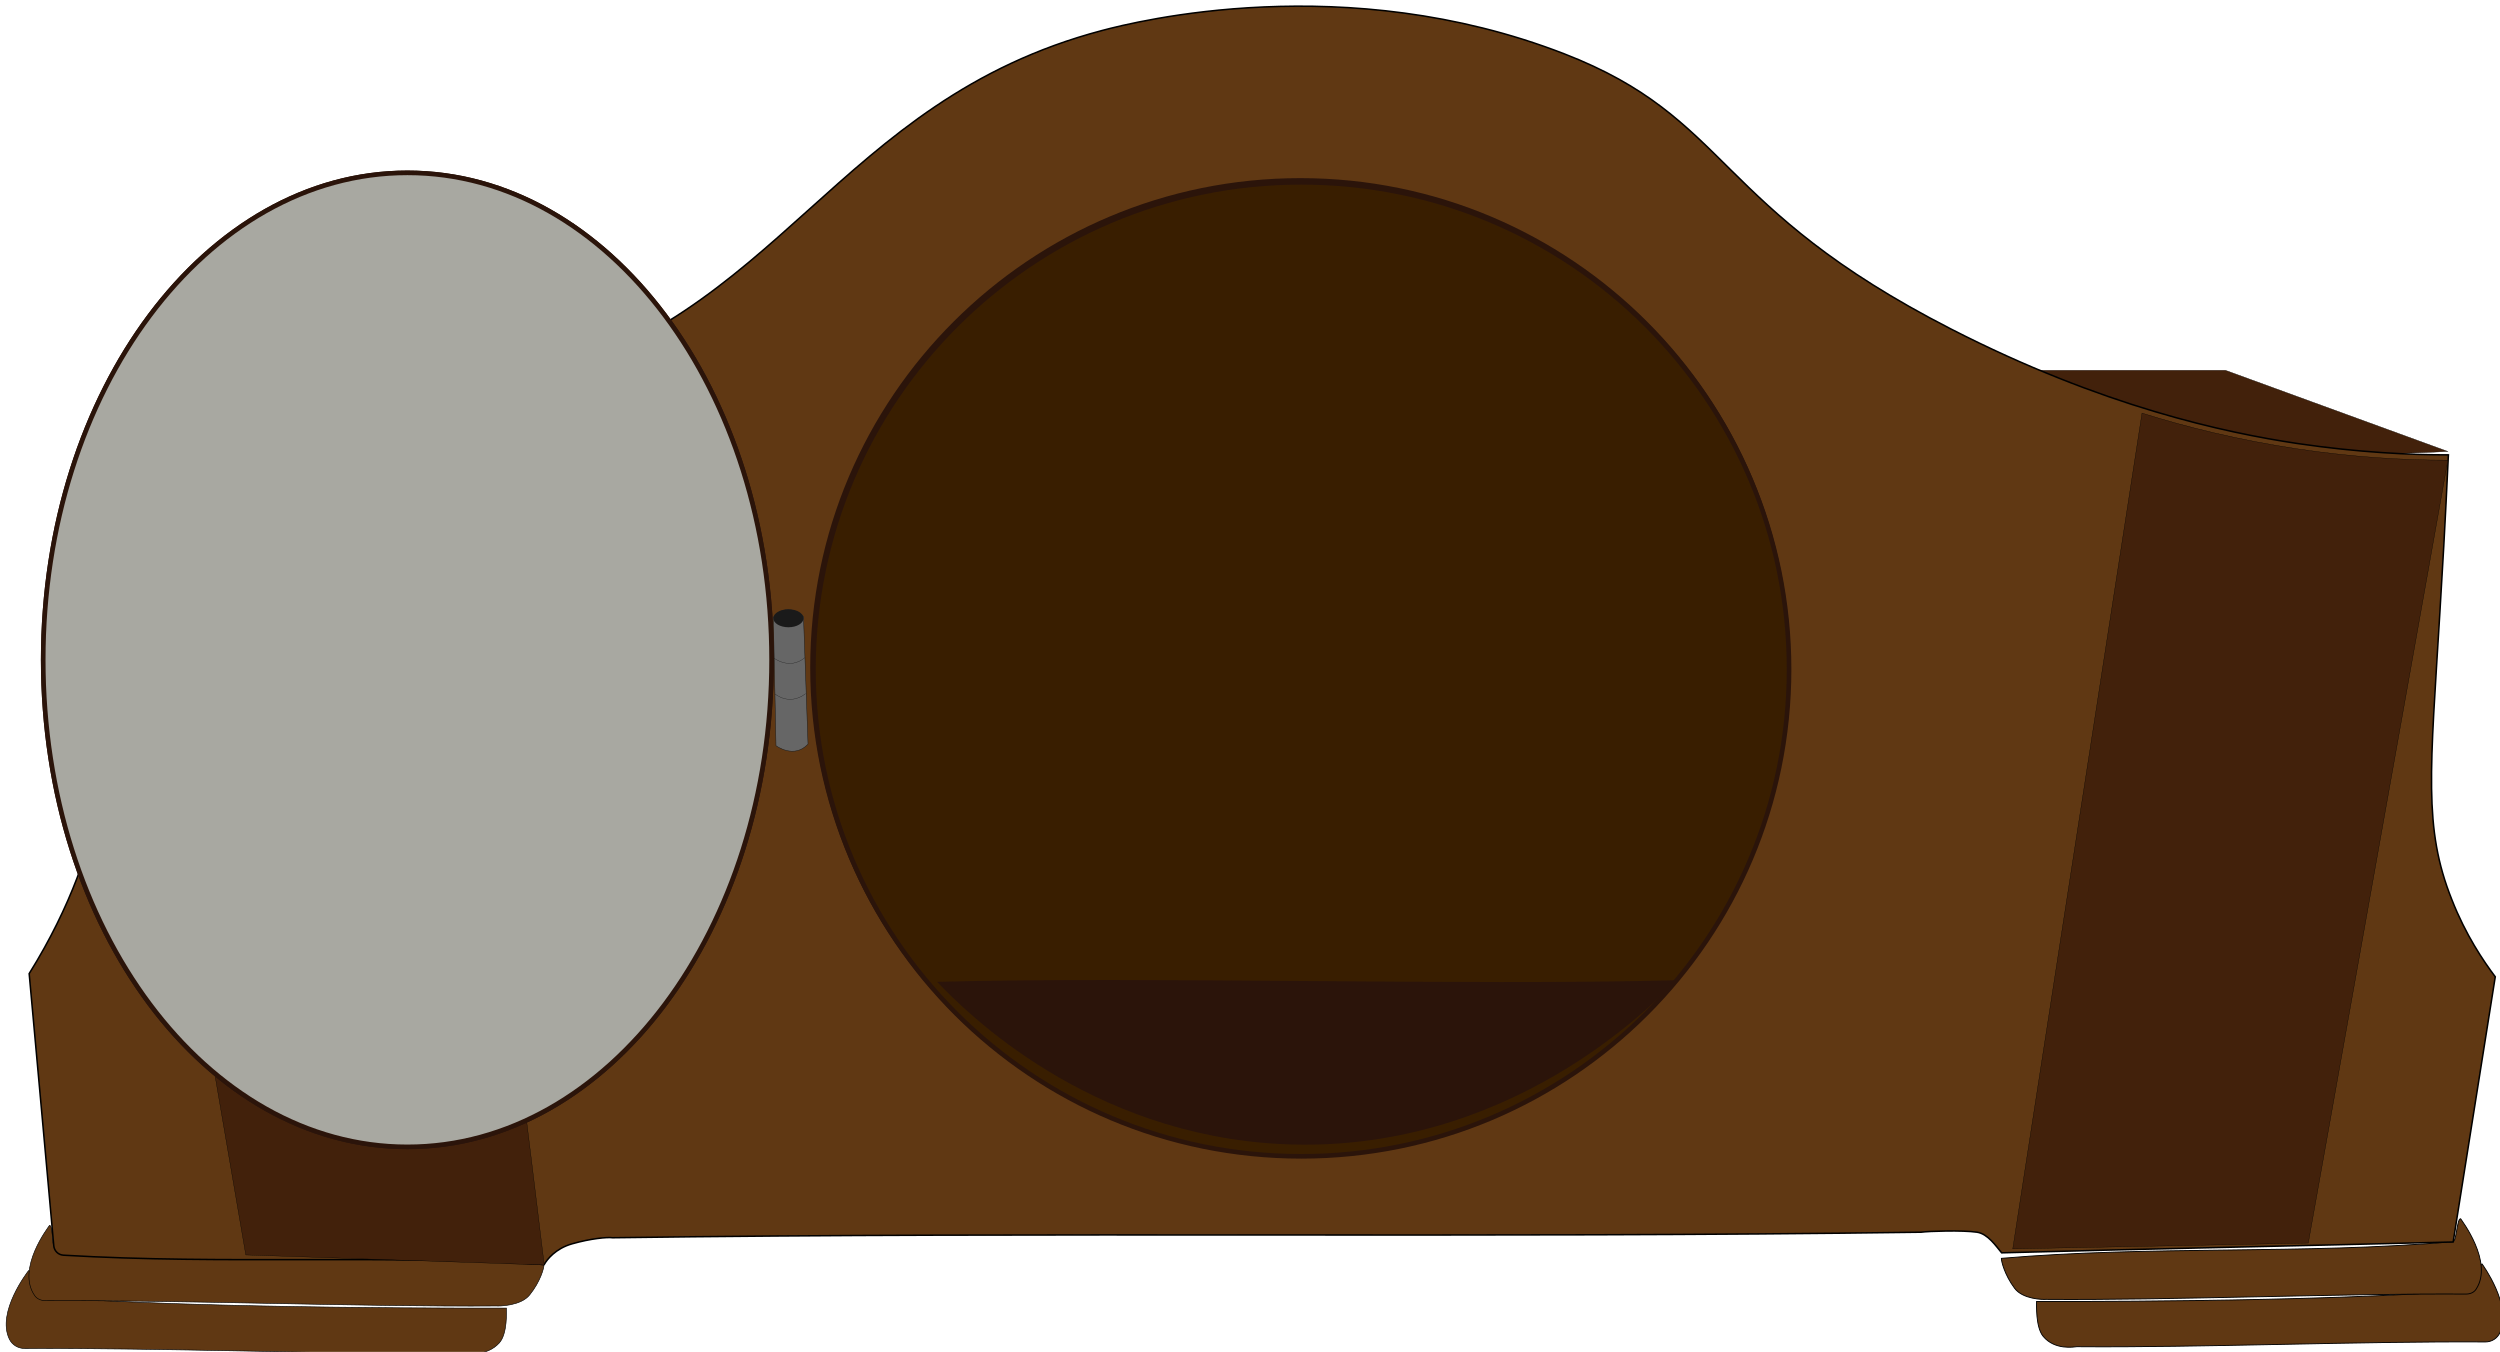 <svg width="405" height="219" viewBox="0 0 405 219" fill="none" xmlns="http://www.w3.org/2000/svg">
<g clip-path="url(#clip0_312_1429)">
<path d="M17.252 71.292C29.909 66.752 42.565 62.768 55.178 58.228L104.516 53.816C100.269 55.958 95.335 58.1 89.758 60.027C87.655 60.755 82.207 62.597 70.709 64.953C67.792 65.552 58.181 67.523 44.024 69.322C36.945 70.221 27.892 70.607 17.209 71.292H17.252Z" fill="#42210B" stroke="black" stroke-width="0.05" stroke-miterlimit="10"/>
<path d="M396.554 73.134L360.516 59.984H330.141C337.691 63.754 347.859 67.951 360.301 70.735C374.759 73.99 387.33 73.648 396.597 73.134H396.554Z" fill="#42210B" stroke="black" stroke-width="0.05" stroke-miterlimit="10"/>
<path d="M82.035 211.909C82.035 212.38 82.25 216.064 80.877 217.563C78.817 219.833 75.471 219.276 75.042 219.234C54.234 219.405 25.275 218.334 4.038 218.463C2.966 218.463 1.979 217.906 1.507 216.921C-0.595 212.552 4.51 205.998 4.639 205.827C5.283 205.87 5.84 210.025 6.484 210.068C32.654 212.123 82.035 211.909 82.035 211.909Z" fill="#603813" stroke="black" stroke-width="0.1" stroke-miterlimit="10"/>
<path d="M88.127 204.928C88.127 205.399 87.57 207.583 85.811 209.768C84.395 211.567 80.834 211.61 80.405 211.567C59.511 211.738 28.621 210.582 7.385 210.71C6.698 210.71 6.012 210.453 5.626 209.896C2.58 205.527 7.899 198.717 8.028 198.503C8.672 198.546 8.329 202.186 8.972 202.229C35.143 204.328 61.957 202.829 88.127 204.928Z" fill="#603813" stroke="black" stroke-width="0.1" stroke-miterlimit="10"/>
<path d="M329.926 210.838C329.926 211.31 329.755 214.993 330.999 216.492C332.887 218.762 336.018 218.206 336.447 218.163C355.839 218.334 382.868 217.263 402.646 217.392C403.633 217.392 404.577 216.835 405.006 215.85C406.979 211.481 402.217 204.928 402.088 204.756C401.488 204.799 400.973 208.954 400.372 208.997C375.961 211.053 329.926 210.838 329.926 210.838Z" fill="#603813" stroke="black" stroke-width="0.15" stroke-miterlimit="10"/>
<path d="M324.22 203.857C324.22 204.328 324.735 206.513 326.365 208.697C327.695 210.496 330.999 210.539 331.428 210.496C350.906 210.667 379.736 209.511 399.514 209.639C400.158 209.639 400.801 209.382 401.144 208.825C403.976 204.457 398.742 197.646 398.613 197.432C398.013 197.475 397.97 201.116 397.369 201.159C372.957 203.257 348.589 201.758 324.177 203.857H324.22Z" fill="#603813" stroke="black" stroke-width="0.15" stroke-miterlimit="10"/>
<path d="M17.252 71.849C17.381 76.175 17.553 82.514 17.639 90.224C17.853 110.826 17.939 121.32 16.051 130.186C14.635 136.868 11.675 146.591 4.725 157.727C5.969 171.733 7.471 187.709 8.715 201.844C8.801 202.658 9.444 203.3 10.302 203.343C36.344 204.885 62.129 203.215 88.17 204.842C88.599 204.071 89.972 202.272 92.675 201.501C95.678 200.645 98.381 200.388 99.239 200.516C169.299 199.531 241.161 200.602 311.221 199.617C312.465 199.445 317.913 199.274 320.273 199.617C322.032 199.874 323.362 201.887 324.263 202.958C349.533 202.272 372.142 201.844 397.412 201.201L404.233 158.241C402.303 155.671 399.428 151.431 397.197 145.734C392.564 134.127 393.722 124.832 395.267 99.133C395.61 93.65 396.125 84.827 396.64 73.691C390.462 73.691 382.053 73.305 372.185 71.849C360.473 70.093 340.652 65.895 316.069 53.303C277.37 33.471 280.459 19.208 253.388 8.714C217.95 -5.035 184.015 3.489 178.523 4.945C135.32 16.381 126.525 51.803 84.395 62.04C67.32 66.195 47.027 68.936 47.027 68.936C34.842 70.607 24.632 71.421 17.424 71.849H17.252Z" fill="#603813" stroke="black" stroke-width="0.25" stroke-miterlimit="10"/>
<path d="M125.281 99.989L125.71 120.806C125.71 120.806 128.627 122.99 130.901 120.549L130.172 100.032C130.172 99.432 127.126 97.548 125.281 100.032V99.989Z" fill="#666666" stroke="#1A1A1A" stroke-width="0.08" stroke-miterlimit="10"/>
<path d="M127.726 101.617C129.077 101.617 130.172 100.965 130.172 100.161C130.172 99.356 129.077 98.704 127.726 98.704C126.376 98.704 125.281 99.356 125.281 100.161C125.281 100.965 126.376 101.617 127.726 101.617Z" fill="#1A1A1A"/>
<path d="M125.281 106.542C125.281 106.542 127.855 108.641 130.386 106.542" stroke="#1A1A1A" stroke-width="0.05" stroke-miterlimit="10"/>
<path d="M125.538 112.411C125.538 112.411 127.855 114.424 130.515 112.368" stroke="#1A1A1A" stroke-width="0.05" stroke-miterlimit="10"/>
<path d="M17.252 71.806C24.76 115.623 32.311 159.483 39.819 203.3L88.17 204.928C82.593 158.798 76.372 111.383 70.795 65.253C61.099 67.437 50.202 69.365 38.232 70.564C30.852 71.292 23.817 71.677 17.252 71.806Z" fill="#42210B" stroke="black" stroke-width="0.05" stroke-miterlimit="10"/>
<path d="M210.657 187.024C254.302 187.024 289.684 151.701 289.684 108.128C289.684 64.554 254.302 29.231 210.657 29.231C167.012 29.231 131.631 64.554 131.631 108.128C131.631 151.701 167.012 187.024 210.657 187.024Z" fill="#2B140A" stroke="#2B140A" stroke-width="0.75" stroke-miterlimit="10"/>
<path d="M347.001 66.966L326.065 202.315L373.944 201.373L396.554 74.547C389.432 74.547 381.195 74.076 372.099 72.705C362.489 71.249 354.08 69.15 347.001 66.923V66.966Z" fill="#42210B" stroke="black" stroke-width="0.05" stroke-miterlimit="10"/>
<path d="M210.803 187.324C254.447 187.324 289.828 152.001 289.828 108.429C289.828 64.856 254.447 29.534 210.803 29.534C167.159 29.534 131.778 64.856 131.778 108.429C131.778 152.001 167.159 187.324 210.803 187.324Z" fill="#391E00" stroke="#2B140A" stroke-width="0.75" stroke-miterlimit="10"/>
<path d="M151.813 159.055C156.446 163.938 176.353 183.897 207.843 185.353C244.18 187.024 267.734 162.867 271.552 158.798C236.973 159.697 186.349 158.156 151.813 159.055Z" fill="#2B140A"/>
<path d="M66 185.793C98.585 185.793 125 150.47 125 106.897C125 63.323 98.585 28 66 28C33.415 28 7 63.323 7 106.897C7 150.47 33.415 185.793 66 185.793Z" fill="#A8A8A1" stroke="#2B140A" stroke-width="0.75" stroke-miterlimit="10"/>
<path d="M66 185.793C98.585 185.793 125 150.47 125 106.897C125 63.323 98.585 28 66 28C33.415 28 7 63.323 7 106.897C7 150.47 33.415 185.793 66 185.793Z" fill="#A8A8A1" stroke="#2B140A" stroke-width="0.75" stroke-miterlimit="10"/>
</g>
<defs>
<clipPath id="clip0_312_1429">
<rect width="405" height="219" fill="white"/>
</clipPath>
</defs>
</svg>

